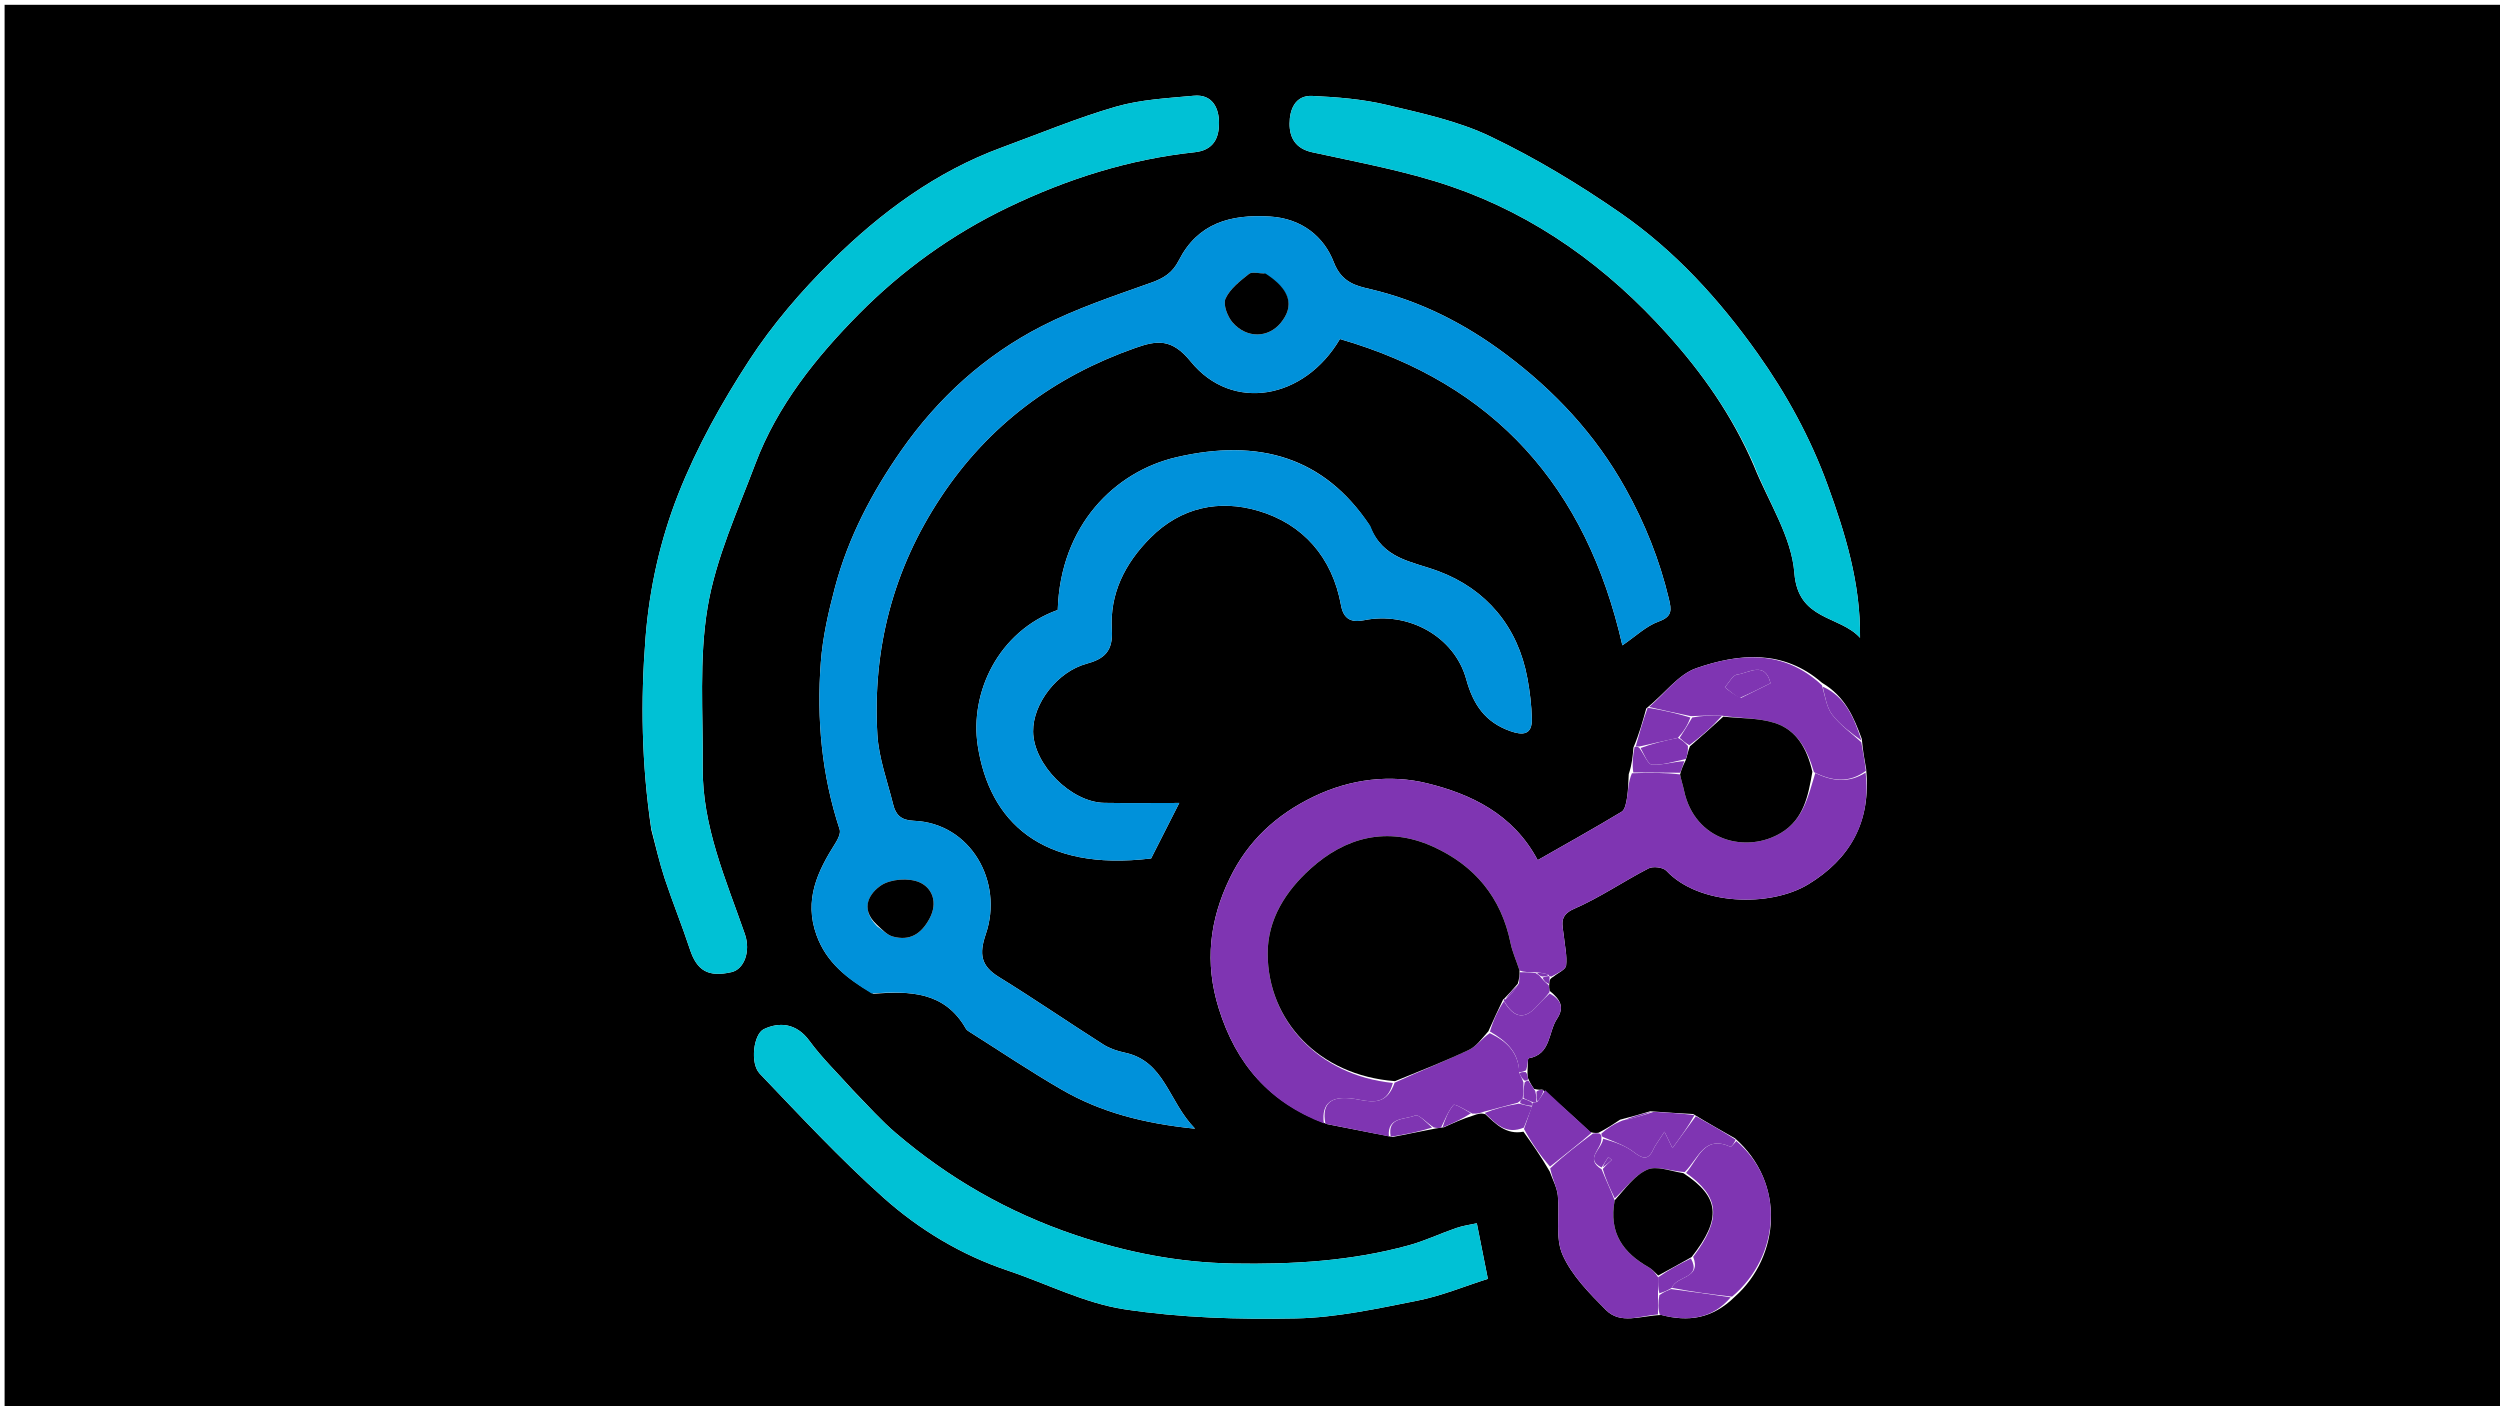 <svg version="1.1" id="Layer_1" xmlns="http://www.w3.org/2000/svg" xmlns:xlink="http://www.w3.org/1999/xlink" x="0px" y="0px"
	 width="100%" viewBox="0 0 576 324" enable-background="new 0 0 576 324" xml:space="preserve">
<path fill="#000000" opacity="1" stroke="none" 
	d="
M429,325 
	C286.04,325 143.579,325 1.059,325 
	C1.059,217.07 1.059,109.139 1.059,1.104 
	C192.877,1.104 384.754,1.104 576.816,1.104 
	C576.816,109 576.816,217 576.816,325 
	C527.806,325 478.653,325 429,325 
M352.016,248.305 
	C351.955,247.87 351.894,247.435 351.966,246.193 
	C352.034,245.372 351.983,243.865 352.187,243.83 
	C357.386,242.926 356.673,237.862 358.716,234.769 
	C360.5,232.069 359.567,230.294 357.003,228.258 
	C356.947,227.838 356.89,227.419 356.969,226.366 
	C357.006,225.935 357.043,225.505 357.933,225.013 
	C358.953,224.162 360.732,223.396 360.839,222.443 
	C361.088,220.218 360.531,217.904 360.303,215.626 
	C360.057,213.161 359.032,210.97 362.708,209.372 
	C368.642,206.791 374.061,203.045 379.842,200.072 
	C380.88,199.538 383.181,199.825 383.939,200.634 
	C391.424,208.618 407.822,209.104 416.653,203.726 
	C426.111,197.964 431.16,189.506 429.966,177.189 
	C429.588,175.126 429.211,173.063 428.962,170.253 
	C427.14,165.338 425.193,160.511 419.78,157.306 
	C410.909,149.582 400.686,150.527 390.821,153.952 
	C386.664,155.395 383.543,159.823 379.292,163.235 
	C378.488,166.144 377.684,169.053 376.345,172.23 
	C376.191,174.14 376.037,176.049 375.267,178.344 
	C375.148,180.166 375.151,182.008 374.868,183.804 
	C374.689,184.94 374.411,186.549 373.622,187.025 
	C367.316,190.828 360.877,194.412 354.285,198.173 
	C348.605,187.456 338.752,182.912 328.785,180.465 
	C320.377,178.401 311.219,179.425 302.709,183.524 
	C294.003,187.718 287.488,193.788 283.35,202.329 
	C278.694,211.937 277.487,221.737 280.797,232.348 
	C284.808,245.205 292.473,254.077 305.761,258.994 
	C310.508,259.94 315.254,260.887 320.848,261.965 
	C323.912,261.35 326.975,260.735 330.692,260.018 
	C331.128,259.956 331.563,259.895 332.71,259.716 
	C334.806,258.755 336.902,257.794 339.626,256.952 
	C340.403,256.672 341.179,256.392 342.245,256.723 
	C344.685,259.04 347.069,261.499 351.006,260.742 
	C352.99,263.533 354.974,266.324 357.057,269.911 
	C357.705,271.764 358.73,273.578 358.925,275.477 
	C359.393,280.038 358.278,285.166 360.011,289.09 
	C362.126,293.881 366.19,297.983 369.989,301.81 
	C373.379,305.225 377.917,303.147 382.811,302.971 
	C388.947,304.594 394.522,303.885 399.725,298.752 
	C410.171,289.433 411.414,272.534 399.748,262.27 
	C396.737,260.572 393.727,258.874 390.104,256.671 
	C387.069,256.503 384.034,256.335 380.219,256.035 
	C378.13,256.655 376.04,257.274 373.253,257.981 
	C371.823,258.948 370.392,259.914 368.307,260.982 
	C367.871,261.044 367.435,261.105 366.368,260.838 
	C362.912,257.614 359.456,254.391 355.337,251.041 
	C354.891,251.083 354.445,251.125 353.452,250.88 
	C353.006,250.239 352.56,249.599 352.016,248.305 
M201.237,228.97 
	C209.608,228.293 217.669,228.43 222.548,237.018 
	C222.703,237.291 223.01,237.502 223.287,237.678 
	C230.409,242.175 237.404,246.893 244.696,251.096 
	C253.625,256.243 263.422,258.836 275.345,260.053 
	C269.121,253.685 268.403,244.483 259.104,242.521 
	C257.405,242.163 255.647,241.569 254.196,240.646 
	C246.139,235.517 238.257,230.109 230.132,225.094 
	C225.957,222.517 225.567,219.786 227.128,215.225 
	C231.256,203.159 223.628,189.644 210.539,189.111 
	C207.562,188.99 206.374,187.723 205.783,185.34 
	C204.455,179.982 202.458,174.639 202.145,169.208 
	C201.006,149.48 205.772,131.181 216.758,114.584 
	C227.773,97.942 242.883,86.727 261.606,80.149 
	C266.586,78.399 269.986,77.935 274.333,83.289 
	C283.882,95.05 300.535,92.032 308.716,78.112 
	C344.318,88.401 365.494,112.155 373.794,148.689 
	C376.839,146.62 379.264,144.243 382.168,143.194 
	C385.36,142.041 385.118,140.507 384.504,137.95 
	C382.351,128.982 379.038,120.655 374.487,112.492 
	C367.529,100.008 358.129,90.015 346.949,81.635 
	C337.563,74.6 327.2,69.294 315.546,66.578 
	C312.507,65.87 309.099,65.096 307.309,60.424 
	C305.07,54.579 299.981,50.335 292.574,49.888 
	C283.476,49.339 275.963,51.427 271.596,60 
	C270.14,62.858 268.151,64.091 265.24,65.13 
	C256.713,68.175 248.026,71.048 240.002,75.159 
	C226.916,81.863 216.176,91.606 207.704,103.708 
	C200.9,113.427 195.428,123.845 192.372,135.346 
	C190.871,140.999 189.55,146.805 189.112,152.615 
	C188.129,165.665 189.322,178.566 193.458,191.105 
	C193.736,191.946 193.097,193.288 192.534,194.175 
	C188.375,200.734 185.17,207.325 188.135,215.485 
	C190.416,221.765 195.13,225.468 201.237,228.97 
M150.064,191.171 
	C151.077,194.919 151.925,198.721 153.142,202.402 
	C154.956,207.887 157.156,213.244 158.957,218.733 
	C160.57,223.649 163.199,225.214 168.564,223.972 
	C171.412,223.312 173.015,219.239 171.618,215.219 
	C167.253,202.653 161.767,190.36 161.901,176.694 
	C162.021,164.379 161.015,151.834 163.049,139.82 
	C164.959,128.535 169.949,117.721 174.032,106.868 
	C179.089,93.426 188.09,82.252 197.905,72.329 
	C207.763,62.361 219.265,54.015 232.241,47.781 
	C245.989,41.176 260.176,36.691 275.264,35.073 
	C279.674,34.6 280.854,31.703 280.861,28.387 
	C280.868,24.97 279.394,21.648 275.039,22.06 
	C269.029,22.63 262.859,22.921 257.118,24.58 
	C248.197,27.157 239.572,30.767 230.834,33.974 
	C215.667,39.539 202.932,48.959 191.623,60.129 
	C184.601,67.065 178.014,74.724 172.641,82.976 
	C166.301,92.711 160.525,103.06 156.278,113.841 
	C152.153,124.316 149.634,135.428 148.729,146.954 
	C147.585,161.526 147.803,175.906 150.064,191.171 
M315.51,120.984 
	C305.153,105.396 290.118,100.914 271.063,105.342 
	C256.847,108.646 244.307,121.009 243.702,140.532 
	C229.957,145.482 223.399,159.643 225.274,171.82 
	C227.959,189.263 239.922,200.871 265.217,197.783 
	C267.281,193.717 269.293,189.754 271.706,185 
	C265.304,185 259.862,185.077 254.424,184.981 
	C246.734,184.847 238.115,176.14 238.033,168.549 
	C237.963,162.06 243.65,154.74 250.341,152.926 
	C254.417,151.82 256.479,150.037 256.171,145.107 
	C255.657,136.848 259.123,129.87 265.031,123.931 
	C272.133,116.793 280.953,115.08 289.803,117.661 
	C300.241,120.705 306.971,128.416 308.979,139.502 
	C309.567,142.744 311.462,143.473 314.264,142.9 
	C324.396,140.828 335.087,146.558 337.829,156.529 
	C339.449,162.419 342.22,166.381 347.922,168.428 
	C350.826,169.47 353.02,169.361 352.938,165.64 
	C352.871,162.543 352.49,159.425 351.935,156.372 
	C349.744,144.306 342.368,135.714 331.432,131.616 
	C325.179,129.272 318.613,128.906 315.51,120.984 
M196.457,251.11 
	C193.104,247.361 189.443,243.837 186.483,239.8 
	C183.494,235.722 179.555,235.412 175.978,237.123 
	C173.64,238.242 172.737,244.963 175.06,247.39 
	C184.356,257.102 193.524,267.005 203.542,275.937 
	C211.845,283.339 221.46,289.134 232.197,292.736 
	C241.175,295.748 249.897,300.27 259.104,301.666 
	C272.076,303.633 285.405,304.027 298.554,303.764 
	C307.906,303.577 317.274,301.508 326.517,299.681 
	C332.123,298.573 337.503,296.325 342.805,294.647 
	C341.954,290.369 341.169,286.418 340.26,281.848 
	C338.827,282.167 337.123,282.384 335.531,282.932 
	C331.859,284.194 328.319,285.899 324.588,286.923 
	C311.328,290.565 297.794,291.354 284.069,291.112 
	C271.517,290.89 259.627,288.565 247.71,284.542 
	C232.304,279.341 218.661,271.525 206.414,261.065 
	C203.043,258.186 200.07,254.841 196.457,251.11 
M404.065,107.256 
	C407.359,115.495 412.774,123.571 413.422,132.014 
	C414.268,143.046 423.811,141.724 428.553,146.944 
	C428.693,134.39 425.15,122.889 421.051,111.658 
	C417.12,100.884 411.634,90.837 404.918,81.382 
	C396.05,68.898 385.857,57.743 373.338,49.069 
	C363.852,42.496 353.85,36.458 343.457,31.476 
	C335.966,27.886 327.538,26.077 319.37,24.14 
	C313.843,22.829 308.056,22.379 302.359,22.104 
	C298.385,21.912 297.123,25.283 297.117,28.488 
	C297.111,31.693 298.443,34.222 302.324,35.077 
	C313.052,37.441 323.967,39.399 334.316,42.951 
	C353.956,49.692 370.376,61.635 384.223,77.071 
	C392.183,85.944 399.02,95.599 404.065,107.256 
z"/>
<path fill="#0091DA" opacity="1" stroke="none" 
	d="
M200.821,228.893 
	C195.13,225.468 190.416,221.765 188.135,215.485 
	C185.17,207.325 188.375,200.734 192.534,194.175 
	C193.097,193.288 193.736,191.946 193.458,191.105 
	C189.322,178.566 188.129,165.665 189.112,152.615 
	C189.55,146.805 190.871,140.999 192.372,135.346 
	C195.428,123.845 200.9,113.427 207.704,103.708 
	C216.176,91.606 226.916,81.863 240.002,75.159 
	C248.026,71.048 256.713,68.175 265.24,65.13 
	C268.151,64.091 270.14,62.858 271.596,60 
	C275.963,51.427 283.476,49.339 292.574,49.888 
	C299.981,50.335 305.07,54.579 307.309,60.424 
	C309.099,65.096 312.507,65.87 315.546,66.578 
	C327.2,69.294 337.563,74.6 346.949,81.635 
	C358.129,90.015 367.529,100.008 374.487,112.492 
	C379.038,120.655 382.351,128.982 384.504,137.95 
	C385.118,140.507 385.36,142.041 382.168,143.194 
	C379.264,144.243 376.839,146.62 373.794,148.689 
	C365.494,112.155 344.318,88.401 308.716,78.112 
	C300.535,92.032 283.882,95.05 274.333,83.289 
	C269.986,77.935 266.586,78.399 261.606,80.149 
	C242.883,86.727 227.773,97.942 216.758,114.584 
	C205.772,131.181 201.006,149.48 202.145,169.208 
	C202.458,174.639 204.455,179.982 205.783,185.34 
	C206.374,187.723 207.562,188.99 210.539,189.111 
	C223.628,189.644 231.256,203.159 227.128,215.225 
	C225.567,219.786 225.957,222.517 230.132,225.094 
	C238.257,230.109 246.139,235.517 254.196,240.646 
	C255.647,241.569 257.405,242.163 259.104,242.521 
	C268.403,244.483 269.121,253.685 275.345,260.053 
	C263.422,258.836 253.625,256.243 244.696,251.096 
	C237.404,246.893 230.409,242.175 223.287,237.678 
	C223.01,237.502 222.703,237.291 222.548,237.018 
	C217.669,228.43 209.608,228.293 200.821,228.893 
M291.162,63.009 
	C290.008,63.011 288.477,62.542 287.771,63.105 
	C285.719,64.743 283.409,66.524 282.367,68.786 
	C281.745,70.135 282.803,72.946 284.003,74.312 
	C287.278,78.04 292.206,77.879 295.067,74.409 
	C298.313,70.473 297.285,66.694 291.162,63.009 
M202.087,213.406 
	C203.291,214.222 204.39,215.421 205.718,215.783 
	C209.606,216.843 212.226,215.227 214.156,211.653 
	C216.177,207.91 214.755,204.579 211.909,203.306 
	C209.435,202.2 205.22,202.502 202.991,203.996 
	C200.496,205.67 197.946,209.243 202.087,213.406 
z"/>
<path fill="#00C1D5" opacity="1" stroke="none" 
	d="
M150.036,190.738 
	C147.803,175.906 147.585,161.526 148.729,146.954 
	C149.634,135.428 152.153,124.316 156.278,113.841 
	C160.525,103.06 166.301,92.711 172.641,82.976 
	C178.014,74.724 184.601,67.065 191.623,60.129 
	C202.932,48.959 215.667,39.539 230.834,33.974 
	C239.572,30.767 248.197,27.157 257.118,24.58 
	C262.859,22.921 269.029,22.63 275.039,22.06 
	C279.394,21.648 280.868,24.97 280.861,28.387 
	C280.854,31.703 279.674,34.6 275.264,35.073 
	C260.176,36.691 245.989,41.176 232.241,47.781 
	C219.265,54.015 207.763,62.361 197.905,72.329 
	C188.09,82.252 179.089,93.426 174.032,106.868 
	C169.949,117.721 164.959,128.535 163.049,139.82 
	C161.015,151.834 162.021,164.379 161.901,176.694 
	C161.767,190.36 167.253,202.653 171.618,215.219 
	C173.015,219.239 171.412,223.312 168.564,223.972 
	C163.199,225.214 160.57,223.649 158.957,218.733 
	C157.156,213.244 154.956,207.887 153.142,202.402 
	C151.925,198.721 151.077,194.919 150.036,190.738 
z"/>
<path fill="#7F35B2" opacity="1" stroke="none" 
	d="
M429.834,178.001 
	C431.16,189.506 426.111,197.964 416.653,203.726 
	C407.822,209.104 391.424,208.618 383.939,200.634 
	C383.181,199.825 380.88,199.538 379.842,200.072 
	C374.061,203.045 368.642,206.791 362.708,209.372 
	C359.032,210.97 360.057,213.161 360.303,215.626 
	C360.531,217.904 361.088,220.218 360.839,222.443 
	C360.732,223.396 358.953,224.162 357.455,224.997 
	C356.977,224.982 356.873,224.89 356.828,224.607 
	C355.855,224.215 354.928,224.108 353.617,224 
	C352.211,224 351.189,224 350.098,223.609 
	C349.353,221.26 348.447,219.349 348.041,217.336 
	C345.907,206.749 339.712,199.346 330.05,195.012 
	C319.637,190.342 309.997,192.862 301.908,200.187 
	C296.292,205.271 292.032,211.774 292.072,219.788 
	C292.147,235.119 303.761,247.749 320.914,249.514 
	C319.692,254.153 316.808,254.112 313.161,253.375 
	C306.887,252.108 304.41,253.939 304.999,258.833 
	C292.473,254.077 284.808,245.205 280.797,232.348 
	C277.487,221.737 278.694,211.937 283.35,202.329 
	C287.488,193.788 294.003,187.718 302.709,183.524 
	C311.219,179.425 320.377,178.401 328.785,180.465 
	C338.752,182.912 348.605,187.456 354.285,198.173 
	C360.877,194.412 367.316,190.828 373.622,187.025 
	C374.411,186.549 374.689,184.94 374.868,183.804 
	C375.151,182.008 375.148,180.166 375.997,178.162 
	C380.191,177.999 383.655,178.018 387.089,178.426 
	C387.374,179.904 387.761,180.977 387.992,182.083 
	C390.449,193.821 402.481,196.748 410.463,191.827 
	C415.643,188.633 416.617,183.282 418.251,178.104 
	C422.392,180.131 426.133,180.379 429.834,178.001 
z"/>
<path fill="#0091DA" opacity="1" stroke="none" 
	d="
M315.765,121.254 
	C318.613,128.906 325.179,129.272 331.432,131.616 
	C342.368,135.714 349.744,144.306 351.935,156.372 
	C352.49,159.425 352.871,162.543 352.938,165.64 
	C353.02,169.361 350.826,169.47 347.922,168.428 
	C342.22,166.381 339.449,162.419 337.829,156.529 
	C335.087,146.558 324.396,140.828 314.264,142.9 
	C311.462,143.473 309.567,142.744 308.979,139.502 
	C306.971,128.416 300.241,120.705 289.803,117.661 
	C280.953,115.08 272.133,116.793 265.031,123.931 
	C259.123,129.87 255.657,136.848 256.171,145.107 
	C256.479,150.037 254.417,151.82 250.341,152.926 
	C243.65,154.74 237.963,162.06 238.033,168.549 
	C238.115,176.14 246.734,184.847 254.424,184.981 
	C259.862,185.077 265.304,185 271.706,185 
	C269.293,189.754 267.281,193.717 265.217,197.783 
	C239.922,200.871 227.959,189.263 225.274,171.82 
	C223.399,159.643 229.957,145.482 243.702,140.532 
	C244.307,121.009 256.847,108.646 271.063,105.342 
	C290.118,100.914 305.153,105.396 315.765,121.254 
z"/>
<path fill="#00C1D5" opacity="1" stroke="none" 
	d="
M196.686,251.41 
	C200.07,254.841 203.043,258.186 206.414,261.065 
	C218.661,271.525 232.304,279.341 247.71,284.542 
	C259.627,288.565 271.517,290.89 284.069,291.112 
	C297.794,291.354 311.328,290.565 324.588,286.923 
	C328.319,285.899 331.859,284.194 335.531,282.932 
	C337.123,282.384 338.827,282.167 340.26,281.848 
	C341.169,286.418 341.954,290.369 342.805,294.647 
	C337.503,296.325 332.123,298.573 326.517,299.681 
	C317.274,301.508 307.906,303.577 298.554,303.764 
	C285.405,304.027 272.076,303.633 259.104,301.666 
	C249.897,300.27 241.175,295.748 232.197,292.736 
	C221.46,289.134 211.845,283.339 203.542,275.937 
	C193.524,267.005 184.356,257.102 175.06,247.39 
	C172.737,244.963 173.64,238.242 175.978,237.123 
	C179.555,235.412 183.494,235.722 186.483,239.8 
	C189.443,243.837 193.104,247.361 196.686,251.41 
z"/>
<path fill="#00C1D5" opacity="1" stroke="none" 
	d="
M404.032,106.872 
	C399.02,95.599 392.183,85.944 384.223,77.071 
	C370.376,61.635 353.956,49.692 334.316,42.951 
	C323.967,39.399 313.052,37.441 302.324,35.077 
	C298.443,34.222 297.111,31.693 297.117,28.488 
	C297.123,25.283 298.385,21.912 302.359,22.104 
	C308.056,22.379 313.843,22.829 319.37,24.14 
	C327.538,26.077 335.966,27.886 343.457,31.476 
	C353.85,36.458 363.852,42.496 373.338,49.069 
	C385.857,57.743 396.05,68.898 404.918,81.382 
	C411.634,90.837 417.12,100.884 421.051,111.658 
	C425.15,122.889 428.693,134.39 428.553,146.944 
	C423.811,141.724 414.268,143.046 413.422,132.014 
	C412.774,123.571 407.359,115.495 404.032,106.872 
z"/>
<path fill="#7F35B2" opacity="1" stroke="none" 
	d="
M429.9,177.595 
	C426.133,180.379 422.392,180.131 417.945,177.904 
	C416.367,172.529 413.947,168.196 408.945,166.582 
	C405.209,165.377 401.029,165.551 396.752,164.898 
	C394.305,164.79 392.152,164.895 389.567,165 
	C386.073,164.298 383.012,163.596 379.951,162.893 
	C383.543,159.823 386.664,155.395 390.821,153.952 
	C400.686,150.527 410.909,149.582 419.779,157.881 
	C420.533,160.555 420.85,162.992 422.148,164.673 
	C424,167.073 426.57,168.918 428.834,171 
	C429.211,173.063 429.588,175.126 429.9,177.595 
M401.133,160.799 
	C403.267,159.737 405.4,158.675 407.931,157.416 
	C406.653,152.196 402.867,155.092 400.264,155.414 
	C399.208,155.545 398.355,157.311 397.409,158.333 
	C398.414,159.177 399.419,160.021 401.133,160.799 
z"/>
<path fill="#7F35B2" opacity="1" stroke="none" 
	d="
M382,302.834 
	C377.917,303.147 373.379,305.225 369.989,301.81 
	C366.19,297.983 362.126,293.881 360.011,289.09 
	C358.278,285.166 359.393,280.038 358.925,275.477 
	C358.73,273.578 357.705,271.764 357.16,269.189 
	C360.508,266.033 363.753,263.6 366.999,261.167 
	C367.435,261.105 367.871,261.044 368.644,261.212 
	C368.987,261.627 368.994,261.814 368.96,262.356 
	C369.068,264.807 365.011,266.955 369.002,269.39 
	C370.017,271.891 371.03,274.002 372.026,276.551 
	C370.594,284.133 374.04,288.692 379.922,292.011 
	C380.725,292.464 381.339,293.251 382.033,294.295 
	C382.016,295.804 382.008,296.902 382,298.403 
	C382,300.148 382,301.491 382,302.834 
z"/>
<path fill="#7F35B2" opacity="1" stroke="none" 
	d="
M400.044,262.889 
	C411.414,272.534 410.171,289.433 399.063,298.752 
	C393.934,298.168 389.467,297.584 385.187,296.714 
	C386.335,293.85 392.09,294.63 390.108,289.575 
	C396.755,280.725 396.199,275.745 388.476,270.242 
	C391.369,266.864 392.618,261.466 398.691,264.208 
	C398.901,264.303 399.583,263.352 400.044,262.889 
z"/>
<path fill="#7F35B2" opacity="1" stroke="none" 
	d="
M305.38,258.914 
	C304.41,253.939 306.887,252.108 313.161,253.375 
	C316.808,254.112 319.692,254.153 321.317,249.448 
	C327.354,246.686 332.969,244.48 338.411,241.908 
	C340.139,241.092 341.407,239.302 343.238,238.036 
	C347.271,239.962 349.902,242.567 350.067,247.276 
	C350.422,248.035 350.711,248.518 351,249.4 
	C351,250.866 351,251.933 350.817,253.149 
	C350.398,253.511 350.187,253.745 349.664,254.082 
	C346.871,254.814 344.413,255.463 341.956,256.112 
	C341.179,256.392 340.403,256.672 339.208,256.569 
	C337.434,255.609 335.171,254.251 334.879,254.59 
	C333.607,256.069 332.907,258.041 331.999,259.833 
	C331.563,259.895 331.128,259.956 330.283,259.733 
	C328.574,258.569 326.829,256.664 326.058,257 
	C323.726,258.014 319.568,257.277 320,261.833 
	C315.254,260.887 310.508,259.94 305.38,258.914 
z"/>
<path fill="#7F35B2" opacity="1" stroke="none" 
	d="
M399.896,262.58 
	C399.583,263.352 398.901,264.303 398.691,264.208 
	C392.618,261.466 391.369,266.864 388.16,270.048 
	C384.82,269.815 381.66,268.529 379.51,269.493 
	C376.614,270.791 374.496,273.824 372.044,276.113 
	C371.03,274.002 370.017,271.891 369.284,269.324 
	C370.16,268.326 370.756,267.785 371.352,267.243 
	C371.085,267.023 370.819,266.803 370.553,266.582 
	C370.035,267.388 369.518,268.194 369,269 
	C365.011,266.955 369.068,264.807 369.363,262.359 
	C372.015,263.11 374.439,263.933 376.374,265.4 
	C378.382,266.922 379.694,267.529 380.938,264.791 
	C381.368,263.844 382.049,263.011 383.5,260.744 
	C384.498,262.808 385.12,264.096 385.328,264.526 
	C387.239,261.919 388.977,259.548 390.716,257.176 
	C393.727,258.874 396.737,260.572 399.896,262.58 
z"/>
<path fill="#7F35B2" opacity="1" stroke="none" 
	d="
M366.683,261.003 
	C363.753,263.6 360.508,266.033 357.11,268.79 
	C354.974,266.324 352.99,263.533 351.129,260.113 
	C351.834,257.989 352.417,256.495 353,254.75 
	C353,254.5 353,254 353.25,254 
	C353.5,254 354,254 354.248,253.832 
	C354.998,252.831 355.499,251.999 356,251.167 
	C359.456,254.391 362.912,257.614 366.683,261.003 
z"/>
<path fill="#7F35B2" opacity="1" stroke="none" 
	d="
M350,247 
	C349.902,242.567 347.271,239.962 343.285,237.666 
	C344.098,234.911 345.215,232.606 346.511,230.678 
	C348.966,234.858 351.491,234.866 354.305,231.608 
	C355.144,230.638 356.13,229.795 357.049,228.893 
	C359.567,230.294 360.5,232.069 358.716,234.769 
	C356.673,237.862 357.386,242.926 352.187,243.83 
	C351.983,243.865 352.034,245.372 351.594,246.596 
	C350.815,247 350.407,247 350,247 
z"/>
<path fill="#7F35B2" opacity="1" stroke="none" 
	d="
M390.41,256.924 
	C388.977,259.548 387.239,261.919 385.328,264.526 
	C385.12,264.096 384.498,262.808 383.5,260.744 
	C382.049,263.011 381.368,263.844 380.938,264.791 
	C379.694,267.529 378.382,266.922 376.374,265.4 
	C374.439,263.933 372.015,263.11 369.403,262.002 
	C368.994,261.814 368.987,261.627 368.971,261.161 
	C370.392,259.914 371.823,258.948 373.884,258.143 
	C376.677,257.593 378.838,256.88 380.999,256.167 
	C384.034,256.335 387.069,256.503 390.41,256.924 
z"/>
<path fill="#7F35B2" opacity="1" stroke="none" 
	d="
M385,297 
	C389.467,297.584 393.934,298.168 398.752,298.902 
	C394.522,303.885 388.947,304.594 382.405,302.902 
	C382,301.491 382,300.148 382.324,298.381 
	C383.432,297.637 384.216,297.319 385,297 
z"/>
<path fill="#7F35B2" opacity="1" stroke="none" 
	d="
M379.621,163.064 
	C383.012,163.596 386.073,164.298 389.458,165.308 
	C388.855,167.078 387.928,168.539 386.591,170 
	C383.455,170.667 380.727,171.334 377.72,171.991 
	C377.254,171.975 377.067,171.969 376.881,171.962 
	C377.684,169.053 378.488,166.144 379.621,163.064 
z"/>
<path fill="#7F35B2" opacity="1" stroke="none" 
	d="
M357.026,228.576 
	C356.13,229.795 355.144,230.638 354.305,231.608 
	C351.491,234.866 348.966,234.858 346.522,230.61 
	C346.356,230.163 346.494,230.176 346.851,230.273 
	C348.125,229.209 349.041,228.047 349.975,226.524 
	C350.051,225.441 350.109,224.721 350.167,224 
	C351.189,224 352.211,224 353.766,224.183 
	C354.511,224.602 354.745,224.813 355.088,225.274 
	C355.728,226.031 356.281,226.515 356.833,227 
	C356.89,227.419 356.947,227.838 357.026,228.576 
z"/>
<path fill="#7F35B2" opacity="1" stroke="none" 
	d="
M428.898,170.627 
	C426.57,168.918 424,167.073 422.148,164.673 
	C420.85,162.992 420.533,160.555 419.941,158.201 
	C425.193,160.511 427.14,165.338 428.898,170.627 
z"/>
<path fill="#7F35B2" opacity="1" stroke="none" 
	d="
M353,255 
	C352.417,256.495 351.834,257.989 351.1,259.795 
	C347.069,261.499 344.685,259.04 342.101,256.417 
	C344.413,255.463 346.871,254.814 349.924,254.273 
	C351.347,254.588 352.173,254.794 353,255 
z"/>
<path fill="#7F35B2" opacity="1" stroke="none" 
	d="
M320.424,261.899 
	C319.568,257.277 323.726,258.014 326.058,257 
	C326.829,256.664 328.574,258.569 329.956,259.785 
	C326.975,260.735 323.912,261.35 320.424,261.899 
z"/>
<path fill="#7F35B2" opacity="1" stroke="none" 
	d="
M376.613,172.096 
	C377.067,171.969 377.254,171.975 377.705,172.323 
	C378.854,173.902 379.686,176.135 380.63,176.183 
	C383.102,176.31 385.622,175.482 388.073,175.37 
	C387.722,176.483 387.421,177.26 387.12,178.038 
	C383.655,178.018 380.191,177.999 376.305,177.97 
	C376.037,176.049 376.191,174.14 376.613,172.096 
z"/>
<path fill="#7F35B2" opacity="1" stroke="none" 
	d="
M332.355,259.775 
	C332.907,258.041 333.607,256.069 334.879,254.59 
	C335.171,254.251 337.434,255.609 338.894,256.51 
	C336.902,257.794 334.806,258.755 332.355,259.775 
z"/>
<path fill="#7F35B2" opacity="1" stroke="none" 
	d="
M380.609,256.101 
	C378.838,256.88 376.677,257.593 374.233,258.1 
	C376.04,257.274 378.13,256.655 380.609,256.101 
z"/>
<path fill="#7F34B2" opacity="1" stroke="none" 
	d="
M354,254 
	C354,254 353.5,254 352.999,253.877 
	C351.999,253.502 351.499,253.251 351,253 
	C351,251.933 351,250.866 351.279,249.389 
	C351.743,248.972 351.929,248.965 352.115,248.958 
	C352.56,249.599 353.006,250.239 353.726,251.378 
	C354,252.583 354,253.292 354,254 
z"/>
<path fill="#7F35B2" opacity="1" stroke="none" 
	d="
M354.248,253.832 
	C354,253.292 354,252.583 354,251.521 
	C354.445,251.125 354.891,251.083 355.669,251.104 
	C355.499,251.999 354.998,252.831 354.248,253.832 
z"/>
<path fill="#7F34B2" opacity="1" stroke="none" 
	d="
M356.901,226.683 
	C356.281,226.515 355.728,226.031 355.401,225.263 
	C356.042,224.949 356.457,224.919 356.873,224.89 
	C356.873,224.89 356.977,224.982 357.028,225.028 
	C357.043,225.505 357.006,225.935 356.901,226.683 
z"/>
<path fill="#7F35B2" opacity="1" stroke="none" 
	d="
M352.066,248.631 
	C351.929,248.965 351.743,248.972 351.279,248.99 
	C350.711,248.518 350.422,248.035 350.067,247.276 
	C350.407,247 350.815,247 351.527,247 
	C351.894,247.435 351.955,247.87 352.066,248.631 
z"/>
<path fill="#000000" opacity="1" stroke="none" 
	d="
M291.569,63.029 
	C297.285,66.694 298.313,70.473 295.067,74.409 
	C292.206,77.879 287.278,78.04 284.003,74.312 
	C282.803,72.946 281.745,70.135 282.367,68.786 
	C283.409,66.524 285.719,64.743 287.771,63.105 
	C288.477,62.542 290.008,63.011 291.569,63.029 
z"/>
<path fill="#000000" opacity="1" stroke="none" 
	d="
M202.006,213.022 
	C197.946,209.243 200.496,205.67 202.991,203.996 
	C205.22,202.502 209.435,202.2 211.909,203.306 
	C214.755,204.579 216.177,207.91 214.156,211.653 
	C212.226,215.227 209.606,216.843 205.718,215.783 
	C204.39,215.421 203.291,214.222 202.006,213.022 
z"/>
<path fill="#000000" opacity="1" stroke="none" 
	d="
M350.098,223.609 
	C350.109,224.721 350.051,225.441 349.694,226.65 
	C348.428,228.151 347.461,229.164 346.494,230.176 
	C346.494,230.176 346.356,230.163 346.344,230.232 
	C345.215,232.606 344.098,234.911 342.933,237.587 
	C341.407,239.302 340.139,241.092 338.411,241.908 
	C332.969,244.48 327.354,246.686 321.403,249.1 
	C303.761,247.749 292.147,235.119 292.072,219.788 
	C292.032,211.774 296.292,205.271 301.908,200.187 
	C309.997,192.862 319.637,190.342 330.05,195.012 
	C339.712,199.346 345.907,206.749 348.041,217.336 
	C348.447,219.349 349.353,221.26 350.098,223.609 
z"/>
<path fill="#000000" opacity="1" stroke="none" 
	d="
M387.089,178.426 
	C387.421,177.26 387.722,176.483 388.359,175.204 
	C388.814,173.837 388.932,172.971 389.367,171.947 
	C392.138,169.563 394.592,167.336 397.046,165.11 
	C401.029,165.551 405.209,165.377 408.945,166.582 
	C413.947,168.196 416.367,172.529 417.571,177.836 
	C416.617,183.282 415.643,188.633 410.463,191.827 
	C402.481,196.748 390.449,193.821 387.992,182.083 
	C387.761,180.977 387.374,179.904 387.089,178.426 
z"/>
<path fill="#7F34B2" opacity="1" stroke="none" 
	d="
M356.828,224.607 
	C356.457,224.919 356.042,224.949 355.313,224.989 
	C354.745,224.813 354.511,224.602 354.149,224.183 
	C354.928,224.108 355.855,224.215 356.828,224.607 
z"/>
<path fill="#7F35B2" opacity="1" stroke="none" 
	d="
M400.779,160.832 
	C399.419,160.021 398.414,159.177 397.409,158.333 
	C398.355,157.311 399.208,155.545 400.264,155.414 
	C402.867,155.092 406.653,152.196 407.931,157.416 
	C405.4,158.675 403.267,159.737 400.779,160.832 
z"/>
<path fill="#7F35B2" opacity="1" stroke="none" 
	d="
M396.752,164.898 
	C394.592,167.336 392.138,169.563 389.211,171.693 
	C388.158,171.065 387.579,170.533 387,170 
	C387.928,168.539 388.855,167.078 389.891,165.308 
	C392.152,164.895 394.305,164.79 396.752,164.898 
z"/>
<path fill="#000000" opacity="1" stroke="none" 
	d="
M372.026,276.551 
	C374.496,273.824 376.614,270.791 379.51,269.493 
	C381.66,268.529 384.82,269.815 387.846,270.293 
	C396.199,275.745 396.755,280.725 389.744,289.632 
	C386.834,291.295 384.438,292.589 382.041,293.883 
	C381.339,293.251 380.725,292.464 379.922,292.011 
	C374.04,288.692 370.594,284.133 372.026,276.551 
z"/>
<path fill="#7F35B2" opacity="1" stroke="none" 
	d="
M382.033,294.295 
	C384.438,292.589 386.834,291.295 389.594,289.943 
	C392.09,294.63 386.335,293.85 385.187,296.714 
	C384.216,297.319 383.432,297.637 382.324,297.978 
	C382.008,296.902 382.016,295.804 382.033,294.295 
z"/>
<path fill="#7F35B2" opacity="1" stroke="none" 
	d="
M350.817,253.149 
	C351.499,253.251 351.999,253.502 352.749,253.877 
	C353,254 353,254.5 353,254.75 
	C352.173,254.794 351.347,254.588 350.26,254.191 
	C350.187,253.745 350.398,253.511 350.817,253.149 
z"/>
<path fill="#7F35B2" opacity="1" stroke="none" 
	d="
M369.282,268.934 
	C369.518,268.194 370.035,267.388 370.553,266.582 
	C370.819,266.803 371.085,267.023 371.352,267.243 
	C370.756,267.785 370.16,268.326 369.282,268.934 
z"/>
<path fill="#7F34B2" opacity="1" stroke="none" 
	d="
M386.591,170 
	C387.579,170.533 388.158,171.065 388.894,171.851 
	C388.932,172.971 388.814,173.837 388.409,174.869 
	C385.622,175.482 383.102,176.31 380.63,176.183 
	C379.686,176.135 378.854,173.902 377.985,172.332 
	C380.727,171.334 383.455,170.667 386.591,170 
z"/>
<path fill="#7F35B2" opacity="1" stroke="none" 
	d="
M346.851,230.273 
	C347.461,229.164 348.428,228.151 349.676,227.012 
	C349.041,228.047 348.125,229.209 346.851,230.273 
z"/>
</svg>